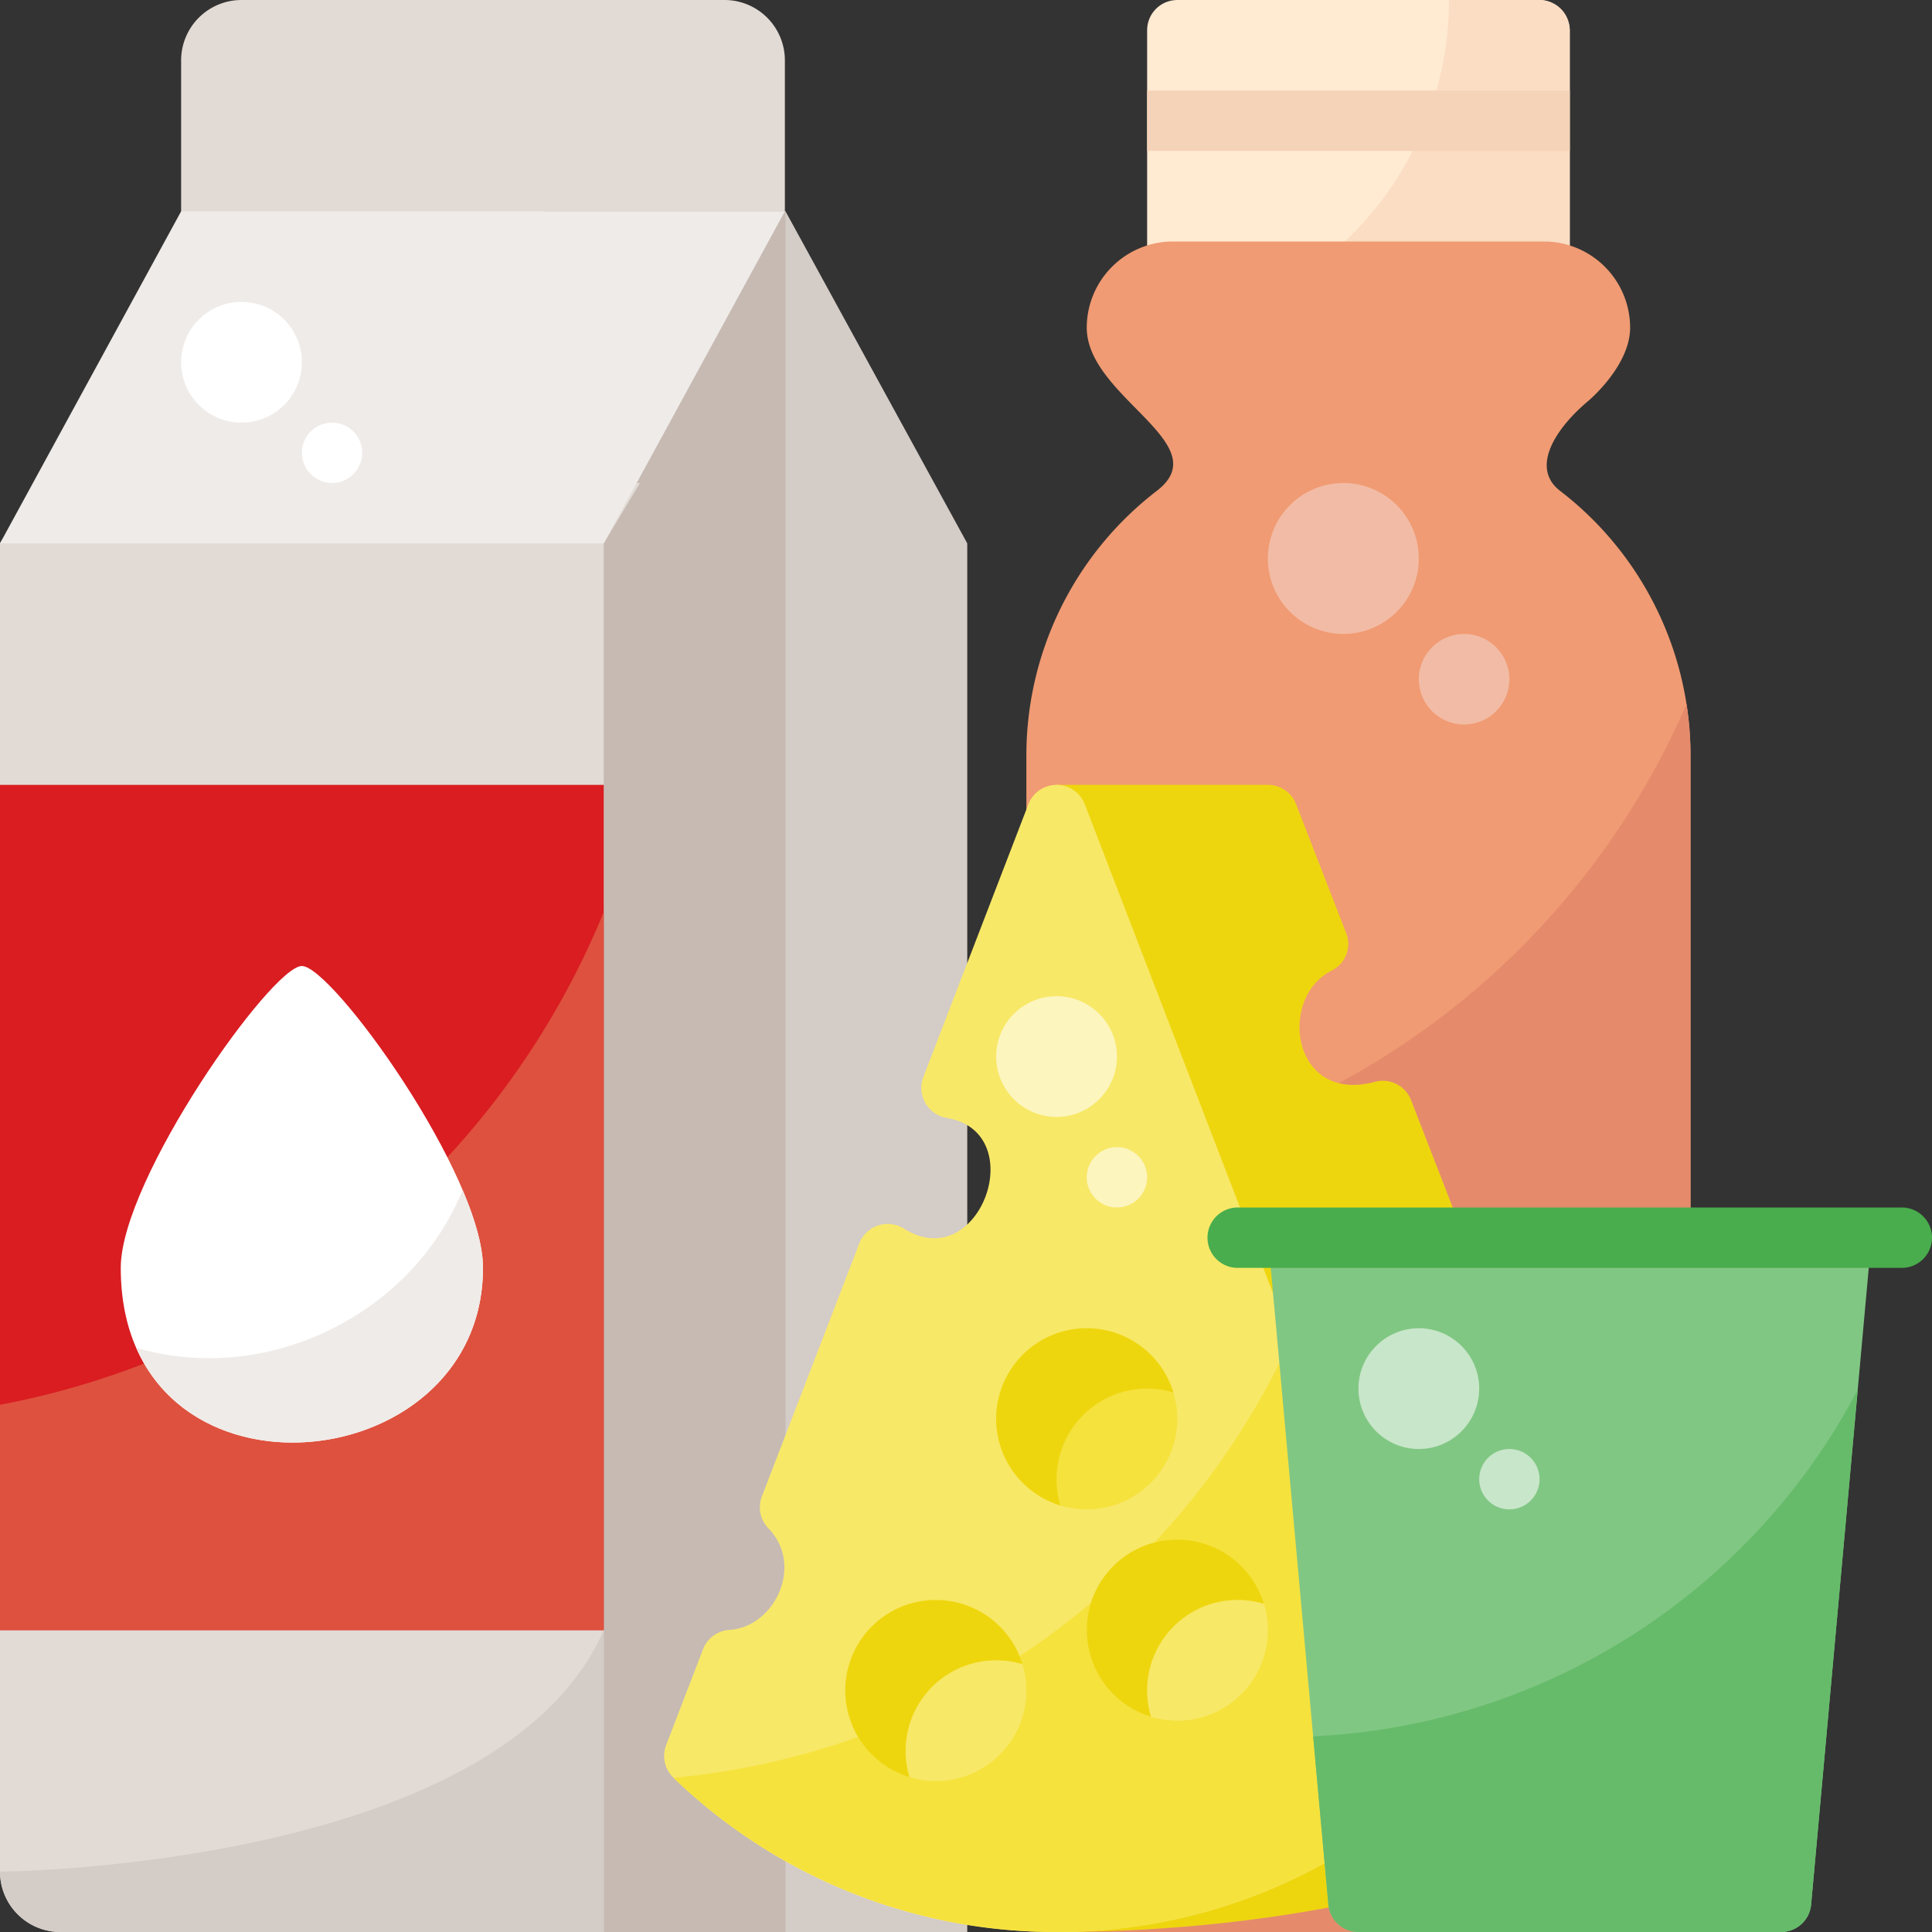 <?xml version="1.0"?>
<svg xmlns="http://www.w3.org/2000/svg" xmlns:xlink="http://www.w3.org/1999/xlink" xmlns:svgjs="http://svgjs.com/svgjs" version="1.1" width="512" height="512" x="0" y="0" viewBox="0 0 512 512" style="enable-background:new 0 0 512 512" xml:space="preserve" class=""><rect x="0" y="0" width="512" height="512" fill="#333333" stroke="none"/><g><g xmlns="http://www.w3.org/2000/svg" id="Dairy_Product" data-name="Dairy Product"><g id="Flat"><path d="m208 72h-160v-56a16 16 0 0 1 16-16h128a16 16 0 0 1 16 16z" fill="#e2dbd5" data-original="#e2dbd5" style=""/><path d="m208.167 56h-64.167v456h112.333v-368z" fill="#d4ccc7" data-original="#d4ccc7" style=""/><path d="m144 56h64.167v456h-64.167z" fill="#c6bab3" data-original="#c6bab3" style=""/><path d="m169.6 128-9.6 16v368h-144a16 16 0 0 1 -16-16v-352a32.956 32.956 0 0 1 28.259-16z" fill="#e2dbd5" data-original="#e2dbd5" style=""/><rect fill="#ffead2" height="80" rx="8" width="112" x="304" data-original="#ffead2" style=""/><path d="m408 0h-24a88.011 88.011 0 0 1 -51.3 80h75.3a8 8 0 0 0 8-8v-64a8 8 0 0 0 -8-8z" fill="#faddc3" data-original="#faddc3" style=""/><path d="m304 24h112v16h-112z" fill="#f5d3b8" data-original="#f5d3b8" style=""/><path d="m440 512h-160a8 8 0 0 1 -8-8v-304a88.428 88.428 0 0 1 34.54-69.9c16.347-12.506-18.54-24.816-18.54-43.267a22.859 22.859 0 0 1 22.833-22.833h98.334a22.859 22.859 0 0 1 22.833 22.833c0 10.149-11.067 19.4-11.067 19.4-8.859 7.418-15.391 17.806-7.473 23.863a88.428 88.428 0 0 1 34.54 69.904v304a8 8 0 0 1 -8 8z" fill="#f09b73" data-original="#f09b73" style=""/><path d="m272 311.394v192.606a8 8 0 0 0 8 8h160a8 8 0 0 0 8-8v-304a87.086 87.086 0 0 0 -1.051-13.424 208.119 208.119 0 0 1 -174.949 124.818z" fill="#e58b6c" data-original="#e58b6c" style="" class=""/><path d="m160 144h-160l48-88h160z" fill="#efebe8" data-original="#efebe8" style="" class=""/><path d="m280 512c54.5 0 124.472-11.3 157.577-43.217a7.884 7.884 0 0 0 1.889-8.536l-65.54-168.742a8.019 8.019 0 0 0 -9.552-4.806c-22.076 5.918-25.806-22.324-11.487-29.463a7.9 7.9 0 0 0 3.871-9.934l-13.292-34.221a8 8 0 0 0 -7.466-5.081h-56z" fill="#eed60f" data-original="#eed60f" style=""/><path d="m280 512a145.412 145.412 0 0 1 -101.577-40.926 8 8 0 0 1 -1.889-8.611l9.784-25.41a8 8 0 0 1 6.984-5.111c11.908-.718 19.9-17.064 10.327-26.922a8 8 0 0 1 -1.726-8.447l25.85-67.138a8.072 8.072 0 0 1 11.771-3.868c19.987 12.755 33.973-25.583 11.316-29.31a8.085 8.085 0 0 1 -6.167-10.769l27.861-72.363a8 8 0 0 1 7.466-5.125 8 8 0 0 1 7.466 5.125l96 249.338a8 8 0 0 1 -1.889 8.611 145.412 145.412 0 0 1 -101.577 40.926z" fill="#f8e868" data-original="#f8e868" style=""/><path d="m383.466 462.463-41.412-107.558a200.121 200.121 0 0 1 -163.56 116.236 146.517 146.517 0 0 0 203.083-.067 8 8 0 0 0 1.889-8.611z" fill="#f6e23d" data-original="#f6e23d" style=""/><circle cx="312" cy="432" fill="#f8e868" r="24" data-original="#f8e868" style=""/><circle cx="288" cy="376" fill="#f6e23d" r="24" data-original="#f6e23d" style=""/><circle cx="248" cy="448" fill="#f8e868" r="24" data-original="#f8e868" style=""/><g fill="#eed60f"><path d="m304 448a24 24 0 0 1 30.966-22.966 24 24 0 1 0 -29.932 29.932 23.932 23.932 0 0 1 -1.034-6.966z" fill="#eed60f" data-original="#eed60f" style=""/><path d="m280 392a24 24 0 0 1 30.966-22.966 24 24 0 1 0 -29.932 29.932 23.932 23.932 0 0 1 -1.034-6.966z" fill="#eed60f" data-original="#eed60f" style=""/><path d="m240 464a24 24 0 0 1 30.966-22.966 24 24 0 1 0 -29.932 29.932 23.932 23.932 0 0 1 -1.034-6.966z" fill="#eed60f" data-original="#eed60f" style=""/></g><circle cx="280" cy="280" fill="#fcf5be" r="16" data-original="#fcf5be" style=""/><circle cx="296" cy="312" fill="#fcf5be" r="8" data-original="#fcf5be" style=""/><path d="m336.033 328 16 176.724a8 8 0 0 0 7.967 7.276h112a8 8 0 0 0 7.967-7.276l16-176.724z" fill="#81c784" data-original="#81c784" style=""/><circle cx="356" cy="148" fill="#f2bba5" r="20" data-original="#f2bba5" style=""/><circle cx="388" cy="180" fill="#f2bba5" r="12" data-original="#f2bba5" style=""/><circle cx="64" cy="96" fill="#ffffff" r="16" data-original="#ffffff" style="" class=""/><circle cx="88" cy="120" fill="#ffffff" r="8" data-original="#ffffff" style="" class=""/><circle cx="376" cy="368" fill="#c8e6c9" r="16" data-original="#c8e6c9" style=""/><circle cx="400" cy="392" fill="#c8e6c9" r="8" data-original="#c8e6c9" style=""/><path d="m0 496a16 16 0 0 0 16 16h144v-80c-27.6 63.156-160 64-160 64z" fill="#d4ccc7" data-original="#d4ccc7" style=""/><path d="m0 208h160v224h-160z" fill="#d91d21" data-original="#ea6049" style="" class=""/><path d="m0 372.288v59.712h160v-190.308a216.326 216.326 0 0 1 -160 130.596z" fill="#de513e" data-original="#de513e" style=""/><path d="m32 336c0-23.491 40-80 48-80s48 55.383 48 80c0 57.418-96 65.9-96 0z" fill="#ffffff" data-original="#ffffff" style="" class=""/><path d="m36.09 357.189c18.31 41.838 91.91 29.085 91.91-21.189 0-5.617-2.087-12.839-5.4-20.636-13.267 32.691-51.368 52.063-86.51 41.825z" fill="#efebe8" data-original="#efebe8" style="" class=""/><path d="m504 336h-176a8 8 0 0 1 0-16h176a8 8 0 0 1 0 16z" fill="#49ad4d" data-original="#49ad4d" style="" class=""/><path d="m348 460.142 4.036 44.582a8 8 0 0 0 7.964 7.276h112a8 8 0 0 0 7.967-7.276l12.354-136.453a172 172 0 0 1 -144.321 91.871z" fill="#66bb6a" data-original="#66bb6a" style=""/></g></g></g></svg>
